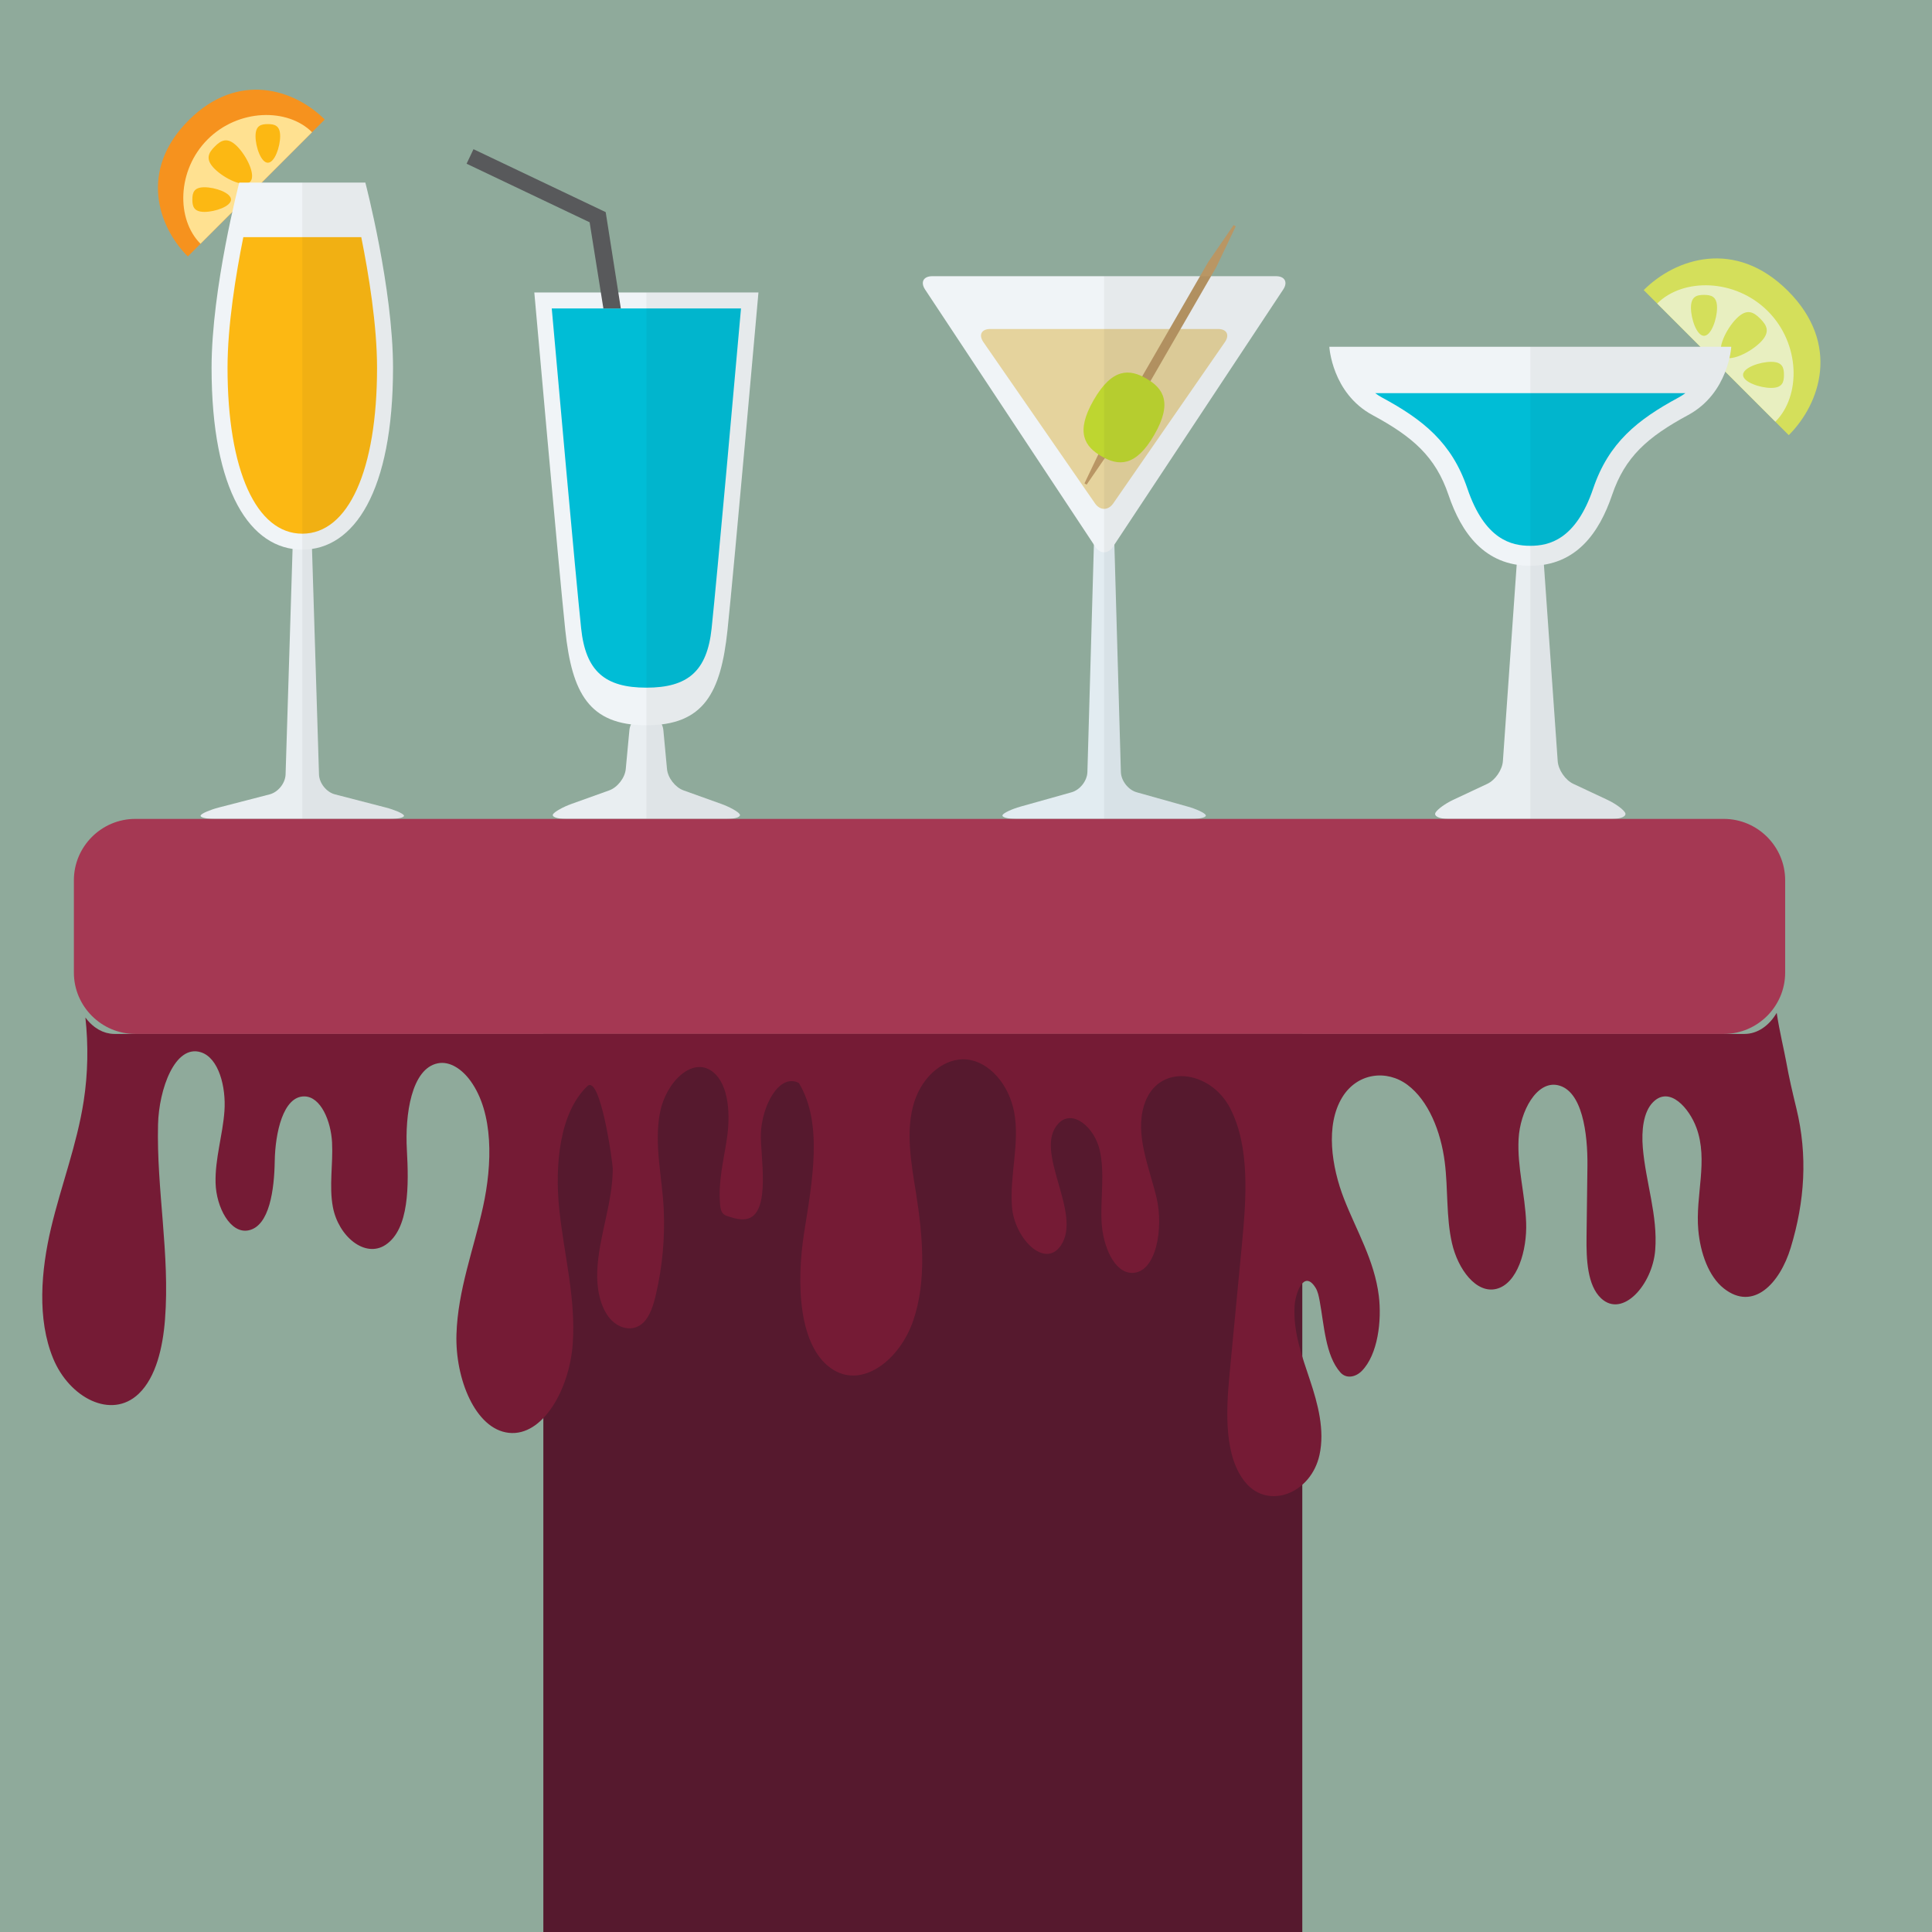 <?xml version="1.0" encoding="iso-8859-1"?>
<!-- Generator: Adobe Illustrator 21.1.0, SVG Export Plug-In . SVG Version: 6.00 Build 0)  -->
<svg version="1.1" id="Layer_1" xmlns="http://www.w3.org/2000/svg" xmlns:xlink="http://www.w3.org/1999/xlink" x="0px" y="0px"
	 viewBox="0 0 200 200" style="enable-background:new 0 0 200 200;" xml:space="preserve">
<rect x="-15" y="-21.75" style="fill:#8FAA9B;" width="225" height="223.25"/>
<path style="fill:none;stroke:#231F20;stroke-miterlimit:10;" d="M-32.25,57.031"/>
<g>
	<path style="fill:#E2ECF1;" d="M124.808,84.359c-0.142-0.227-0.975-0.614-1.85-0.859l-5.287-1.483
		c-0.875-0.245-1.613-1.189-1.639-2.098l-0.732-25.617c-0.026-0.909-0.476-1.652-1.001-1.652c-0.524,0-0.975,0.743-1,1.652
		l-0.732,25.617c-0.026,0.909-0.764,1.853-1.639,2.098l-5.287,1.483c-0.875,0.245-1.708,0.632-1.85,0.859
		c-0.142,0.227,0.485,0.413,1.394,0.413h18.226C124.322,84.772,124.95,84.586,124.808,84.359z"/>
	<path style="fill:#F0F4F7;" d="M132.096,28.592H96.505c-0.909,0-1.242,0.62-0.741,1.378l17.624,26.635
		c0.501,0.758,1.322,0.758,1.824,0l17.624-26.635C133.338,29.212,133.004,28.592,132.096,28.592z"/>
	<path style="fill:#E5D39D;" d="M126.087,34.057h-23.574c-0.909,0-1.23,0.612-0.712,1.359l11.558,16.701
		c0.517,0.747,1.364,0.747,1.881,0l11.559-16.701C127.316,34.669,126.996,34.057,126.087,34.057z"/>
	<g>
		<polygon style="fill:#B99664;" points="127.702,23.3 127.925,23.429 125.913,27.644 115.131,46.318 112.487,50.169 112.264,50.04 
			114.276,45.825 125.058,27.151 		"/>
		<path style="fill:#BED630;" d="M113.221,41.406c-1.937,3.356-0.92,4.833,0.809,5.831c1.73,0.999,3.518,1.141,5.456-2.215
			c1.937-3.355,0.92-4.833-0.81-5.832C116.946,38.192,115.158,38.05,113.221,41.406z"/>
	</g>
	<path style="opacity:0.05;fill:#231F20;" d="M132.096,28.592H114.3v56.18h9.113c0.909,0,1.537-0.186,1.394-0.413
		c-0.142-0.227-0.975-0.614-1.85-0.859l-5.287-1.483c-0.875-0.245-1.613-1.189-1.639-2.098l-0.672-23.537l17.476-26.411
		C133.338,29.212,133.004,28.592,132.096,28.592z"/>
</g>
<g>
	<g>
		<path style="fill:#F6921E;" d="M19.443,26.55c-3.097-3.097-5.073-8.938,0.081-14.093c5.156-5.155,10.996-3.178,14.093-0.082
			L19.443,26.55z"/>
		<path style="fill:#FFE191;" d="M20.757,25.236c-2.523-2.524-2.45-7.62,0.739-10.808c3.189-3.188,8.285-3.262,10.808-0.739
			L20.757,25.236z"/>
		<path style="fill:#FCB813;" d="M22.213,17.477c-1.01-1.01-0.623-1.667,0.022-2.31c0.643-0.644,1.3-1.03,2.31-0.021
			c1.009,1.009,1.989,3.033,1.345,3.676C25.246,19.466,23.223,18.486,22.213,17.477z"/>
		<g>
			<path style="fill:#FCB813;" d="M21.165,21.935c-1.104,0-1.252-0.571-1.252-1.275c0-0.704,0.147-1.275,1.252-1.275
				c1.105,0,2.748,0.57,2.748,1.275C23.914,21.363,22.27,21.935,21.165,21.935z"/>
			<path style="fill:#FCB813;" d="M29.002,14.098c0.001-1.104-0.57-1.252-1.275-1.252c-0.704,0-1.275,0.147-1.274,1.251
				c0,1.105,0.57,2.748,1.274,2.748C28.431,16.846,29.002,15.202,29.002,14.098z"/>
		</g>
	</g>
	<g>
		<path style="fill:#E9EEF1;" d="M41.801,84.391c-0.142-0.21-0.978-0.567-1.858-0.795l-5.269-1.363
			c-0.88-0.227-1.623-1.157-1.652-2.066l-0.724-23.367c-0.028-0.908-0.48-1.652-1.005-1.652c-0.524,0-0.976,0.743-1.005,1.652
			l-0.724,23.367c-0.028,0.909-0.771,1.838-1.651,2.066l-5.27,1.363c-0.88,0.228-1.716,0.585-1.858,0.795
			c-0.142,0.209,0.485,0.381,1.394,0.381h18.227C41.316,84.772,41.943,84.6,41.801,84.391z"/>
		<path style="fill:#F0F4F7;" d="M31.293,56.9c-5.365,0-9.391-6.034-9.391-18.819c0-8.238,2.865-19.179,2.865-19.179h6.526h6.527
			c0,0,2.865,10.941,2.865,19.179C40.685,50.867,36.658,56.9,31.293,56.9z"/>
		<path style="fill:#FCB813;" d="M25.188,24.551c-0.77,3.834-1.634,9.116-1.634,13.531c0,10.588,2.966,17.166,7.739,17.166
			s7.739-6.578,7.739-17.166c0-4.419-0.864-9.699-1.633-13.531H25.188z"/>
		<path style="opacity:0.05;fill:#231F20;" d="M41.801,84.391c-0.142-0.21-0.978-0.567-1.858-0.795l-5.269-1.363
			c-0.88-0.227-1.623-1.157-1.652-2.066l-0.723-23.342c4.855-0.721,8.386-6.771,8.386-18.745c0-8.238-2.865-19.179-2.865-19.179
			h-6.527v65.869h9.114C41.316,84.772,41.943,84.6,41.801,84.391z"/>
	</g>
</g>
<g>
	<path style="fill:#E9EEF1;" d="M76.567,84.276c-0.189-0.273-1.044-0.747-1.899-1.054l-3.91-1.402
		c-0.856-0.307-1.625-1.299-1.71-2.204l-0.378-4.036c-0.085-0.905-0.875-1.645-1.757-1.645c-0.882,0-1.672,0.74-1.757,1.645
		l-0.378,4.036c-0.085,0.905-0.854,1.896-1.71,2.204l-3.91,1.402c-0.855,0.307-1.71,0.781-1.899,1.054
		c-0.189,0.273,0.4,0.496,1.309,0.496h16.69C76.167,84.772,76.756,84.549,76.567,84.276z"/>
	<path style="fill:#F0F4F7;" d="M66.913,75.079c-5.953,0-7.708-3.358-8.395-9.845c-0.687-6.487-3.206-34.955-3.206-34.955h11.601
		h11.601c0,0-2.519,28.468-3.205,34.955C74.621,71.721,72.866,75.079,66.913,75.079z"/>
	<path style="fill:#00BDD6;" d="M57.118,31.932c0.565,6.359,2.466,27.675,3.043,33.128c0.468,4.426,2.467,6.127,6.752,6.127
		c4.285,0,6.284-1.701,6.752-6.127c0.577-5.453,2.478-26.769,3.043-33.128H57.118z"/>
	<path style="opacity:0.05;fill:#231F20;" d="M75.308,65.234c0.687-6.487,3.205-34.955,3.205-34.955H66.913v54.493h8.345
		c0.909,0,1.498-0.223,1.309-0.496c-0.189-0.273-1.044-0.747-1.899-1.054l-3.91-1.402c-0.856-0.307-1.625-1.299-1.71-2.204
		l-0.378-4.036c-0.02-0.213-0.082-0.415-0.172-0.602C73.18,74.398,74.687,71.1,75.308,65.234z"/>
	<polygon style="fill:#58595B;" points="62.463,31.932 64.269,31.932 62.702,21.96 49.016,15.445 48.301,16.948 61.038,23.011 	"/>
</g>
<g>
	<g>
		<path style="fill:#D4DF5B;" d="M170.157,30.029c3.281-3.281,9.469-5.374,14.931,0.086c5.462,5.462,3.368,11.65,0.086,14.931
			L170.157,30.029z"/>
		<path style="fill:#E8EFC0;" d="M171.549,31.421c2.674-2.673,8.072-2.595,11.451,0.783c3.378,3.378,3.456,8.777,0.783,11.451
			L171.549,31.421z"/>
		<path style="fill:#D4DF5B;" d="M179.77,32.964c1.07-1.07,1.765-0.66,2.447,0.023c0.682,0.681,1.091,1.377,0.022,2.447
			c-1.069,1.069-3.214,2.108-3.895,1.426C177.662,36.178,178.7,34.034,179.77,32.964z"/>
		<g>
			<path style="fill:#D4DF5B;" d="M175.047,31.853c0-1.169,0.605-1.326,1.35-1.326c0.747,0,1.351,0.156,1.351,1.326
				c0,1.171-0.604,2.912-1.35,2.911C175.652,34.766,175.047,33.024,175.047,31.853z"/>
			<path style="fill:#D4DF5B;" d="M183.35,40.157c1.17,0.001,1.326-0.604,1.326-1.35c0-0.746-0.156-1.351-1.326-1.35
				c-1.171,0-2.912,0.604-2.911,1.35C180.438,39.552,182.179,40.157,183.35,40.157z"/>
		</g>
	</g>
	<path style="fill:#E9EEF1;" d="M168.235,84.138c-0.183-0.348-1.006-0.949-1.829-1.335l-3.542-1.662
		c-0.823-0.386-1.548-1.444-1.612-2.351l-1.551-22.088h-2.571l-1.551,22.088c-0.064,0.907-0.789,1.965-1.612,2.351l-3.542,1.662
		c-0.823,0.387-1.646,0.987-1.829,1.335c-0.183,0.349,0.41,0.634,1.319,0.634h17.001C167.825,84.772,168.419,84.487,168.235,84.138z
		"/>
	<path style="fill:#F0F4F7;" d="M158.416,58.568c-4.735,0-7.135-3.4-8.468-7.334c-1.334-3.934-3.667-6.001-7.868-8.267
		c-4.2-2.267-4.467-7.068-4.467-7.068h20.803h20.803c0,0-0.267,4.801-4.468,7.068c-4.2,2.267-6.534,4.334-7.867,8.267
		C165.55,55.168,163.15,58.568,158.416,58.568z"/>
	<path style="fill:#00BDD6;" d="M142.362,40.699c0.217,0.16,0.445,0.312,0.698,0.449c4.269,2.303,7.237,4.683,8.843,9.422
		c1.802,5.317,4.579,5.932,6.512,5.932c1.932,0,4.709-0.615,6.512-5.932c1.607-4.739,4.574-7.119,8.843-9.422
		c0.254-0.137,0.482-0.29,0.699-0.449H142.362z"/>
	<path style="opacity:0.05;fill:#231F20;" d="M158.416,84.772h8.501c0.909,0,1.502-0.285,1.319-0.634
		c-0.183-0.348-1.006-0.949-1.829-1.335l-3.542-1.662c-0.823-0.386-1.548-1.444-1.612-2.351l-1.428-20.338
		c3.812-0.61,5.866-3.696,7.06-7.217c1.333-3.934,3.667-6.001,7.867-8.267c4.201-2.267,4.468-7.068,4.468-7.068h-20.803V84.772z"/>
</g>
<g id="XMLID_381_">
	<path id="XMLID_319_" style="fill:#A53853;" d="M178.45,107.033H13.998c-3.492,0-6.349-2.857-6.349-6.349v-9.562
		c0-3.492,2.857-6.349,6.349-6.349H178.45c3.492,0,6.349,2.857,6.349,6.349v9.562C184.799,104.176,181.942,107.033,178.45,107.033z"
		/>
	<rect id="XMLID_328_" x="56.247" y="107.033" style="fill:#56192E;" width="78.566" height="153.044"/>
	<path id="XMLID_322_" style="fill:#751B35;" d="M185.964,114.752c-0.391-1.61-0.769-3.212-1.061-4.86
		c-0.184-1.042-0.695-3.143-0.981-5.044c-0.772,1.324-1.98,2.185-3.336,2.185H11.862c-0.147,0-0.292-0.01-0.435-0.03
		c-0.031-0.004-0.06-0.013-0.091-0.018c-0.112-0.019-0.224-0.039-0.333-0.069c-0.027-0.007-0.053-0.019-0.08-0.027
		c-0.112-0.034-0.223-0.071-0.331-0.116c-0.018-0.008-0.035-0.018-0.053-0.026c-0.116-0.051-0.23-0.106-0.341-0.17
		c-0.009-0.005-0.018-0.012-0.027-0.017c-0.119-0.07-0.236-0.146-0.349-0.229c-0.002-0.001-0.003-0.002-0.005-0.004
		c-0.362-0.268-0.69-0.604-0.977-0.995l0,0c0.314,2.867,0.264,5.804-0.175,8.643c-0.701,4.534-2.331,8.717-3.377,13.133
		c-1.046,4.417-1.459,9.437,0.209,13.507s6.02,6.377,8.861,3.668c1.794-1.711,2.499-4.798,2.724-7.706
		c0.521-6.71-0.889-13.44-0.722-20.181c0.09-3.632,1.748-8.301,4.427-7.47c1.854,0.575,2.628,3.597,2.446,6.101
		c-0.182,2.504-0.981,4.916-0.917,7.431c0.064,2.514,1.535,5.3,3.416,4.907c2.178-0.455,2.661-4.248,2.708-7.161
		c0.047-2.912,0.866-6.732,3.071-6.705c1.691,0.021,2.747,2.538,2.863,4.766c0.116,2.228-0.322,4.51,0.083,6.678
		c0.57,3.046,3.326,5.328,5.451,3.927c2.47-1.629,2.414-6.205,2.21-9.841c-0.205-3.637,0.471-8.409,3.201-8.956
		c1.258-0.252,2.52,0.617,3.397,1.835c2.392,3.322,2.254,8.61,1.288,13.013c-0.967,4.403-2.612,8.632-2.752,13.212
		c-0.141,4.581,1.947,9.801,5.405,10.192c3.538,0.4,6.28-4.499,6.628-9.167c0.348-4.668-0.89-9.256-1.383-13.901
		c-0.493-4.645,0.021-10.066,2.896-12.818c1.337-1.279,2.645,7.896,2.635,8.633c-0.048,3.648-1.464,6.946-1.608,10.537
		c-0.069,1.719,0.275,3.543,1.205,4.749c0.93,1.205,2.518,1.583,3.566,0.56c0.7-0.684,1.048-1.821,1.305-2.92
		c0.666-2.855,0.95-5.875,0.806-8.857c-0.159-3.312-1.012-6.631-0.389-9.945c0.594-3.161,3.382-5.916,5.489-4.225
		c1.678,1.346,1.818,4.5,1.422,7.04c-0.346,2.218-0.888,4.354-0.688,6.65c0.027,0.311,0.072,0.64,0.231,0.871
		c0.166,0.241,0.42,0.327,0.66,0.403c0.664,0.208,1.356,0.417,2.02,0.211c2.368-0.737,1.245-6.573,1.312-8.765
		c0.089-2.889,1.891-6.315,3.933-5.273c2.533,4.171,1.379,10.222,0.552,15.456c-0.827,5.234-0.631,12.015,3.044,14.254
		c3.071,1.871,6.861-1.058,8.251-5.131c1.39-4.073,0.98-8.796,0.283-13.168c-0.502-3.145-1.125-6.522-0.169-9.478
		c0.892-2.758,3.196-4.598,5.459-4.36c2.263,0.238,4.318,2.536,4.868,5.446c0.602,3.186-0.479,6.531-0.226,9.797
		c0.253,3.267,3.377,6.451,5.051,4.023c2.305-3.345-2.911-9.784-0.251-12.634c1.459-1.563,3.744,0.381,4.285,2.757
		c0.541,2.376,0.069,4.931,0.191,7.407c0.123,2.476,1.287,5.297,3.165,5.293c2.502-0.004,3.277-4.656,2.52-7.806
		c-0.758-3.149-2.232-6.456-1.296-9.52c1.366-4.473,6.88-3.702,8.928,0.292c2.048,3.993,1.672,9.262,1.215,14.048
		c-0.428,4.477-0.855,8.954-1.283,13.431c-0.38,3.974-0.575,8.643,1.692,11.303c2.352,2.759,6.732,1.096,7.615-2.892
		c0.569-2.571-0.165-5.306-0.983-7.757c-0.818-2.451-1.753-4.992-1.592-7.672c0.077-1.286,0.944-3.839,2.166-1.896
		c0.243,0.387,0.341,0.894,0.432,1.382c0.458,2.459,0.587,5.646,2.149,7.396c0.606,0.679,1.57,0.485,2.202-0.152
		c1.676-1.691,2.087-5.219,1.77-7.782c-0.454-3.671-2.303-6.724-3.596-10.029c-1.292-3.305-1.96-7.638-0.187-10.528
		c1.558-2.538,4.603-2.891,6.755-1.279c2.152,1.612,3.446,4.776,3.854,7.998c0.352,2.78,0.132,5.684,0.747,8.383
		c0.615,2.7,2.512,5.261,4.608,4.732c2.159-0.546,3.176-3.968,3.07-6.868c-0.106-2.901-0.931-5.733-0.783-8.631
		c0.148-2.897,1.875-6.045,4.046-5.588c2.55,0.537,3.123,4.988,3.081,8.398c-0.031,2.441-0.061,4.883-0.092,7.324
		c-0.029,2.311,0.081,5.006,1.508,6.344c2.222,2.082,5.319-1.414,5.601-4.993c0.282-3.579-0.99-7.036-1.284-10.613
		c-0.141-1.709,0.034-3.684,1.075-4.715c1.705-1.689,3.725,0.636,4.472,2.655c1.255,3.388-0.122,7.026,0.197,10.59
		c0.214,2.399,1.077,4.819,2.648,6.056c3.038,2.393,5.791-0.499,6.921-4.223C186.833,124.353,187.144,119.615,185.964,114.752z"/>
</g>
</svg>
